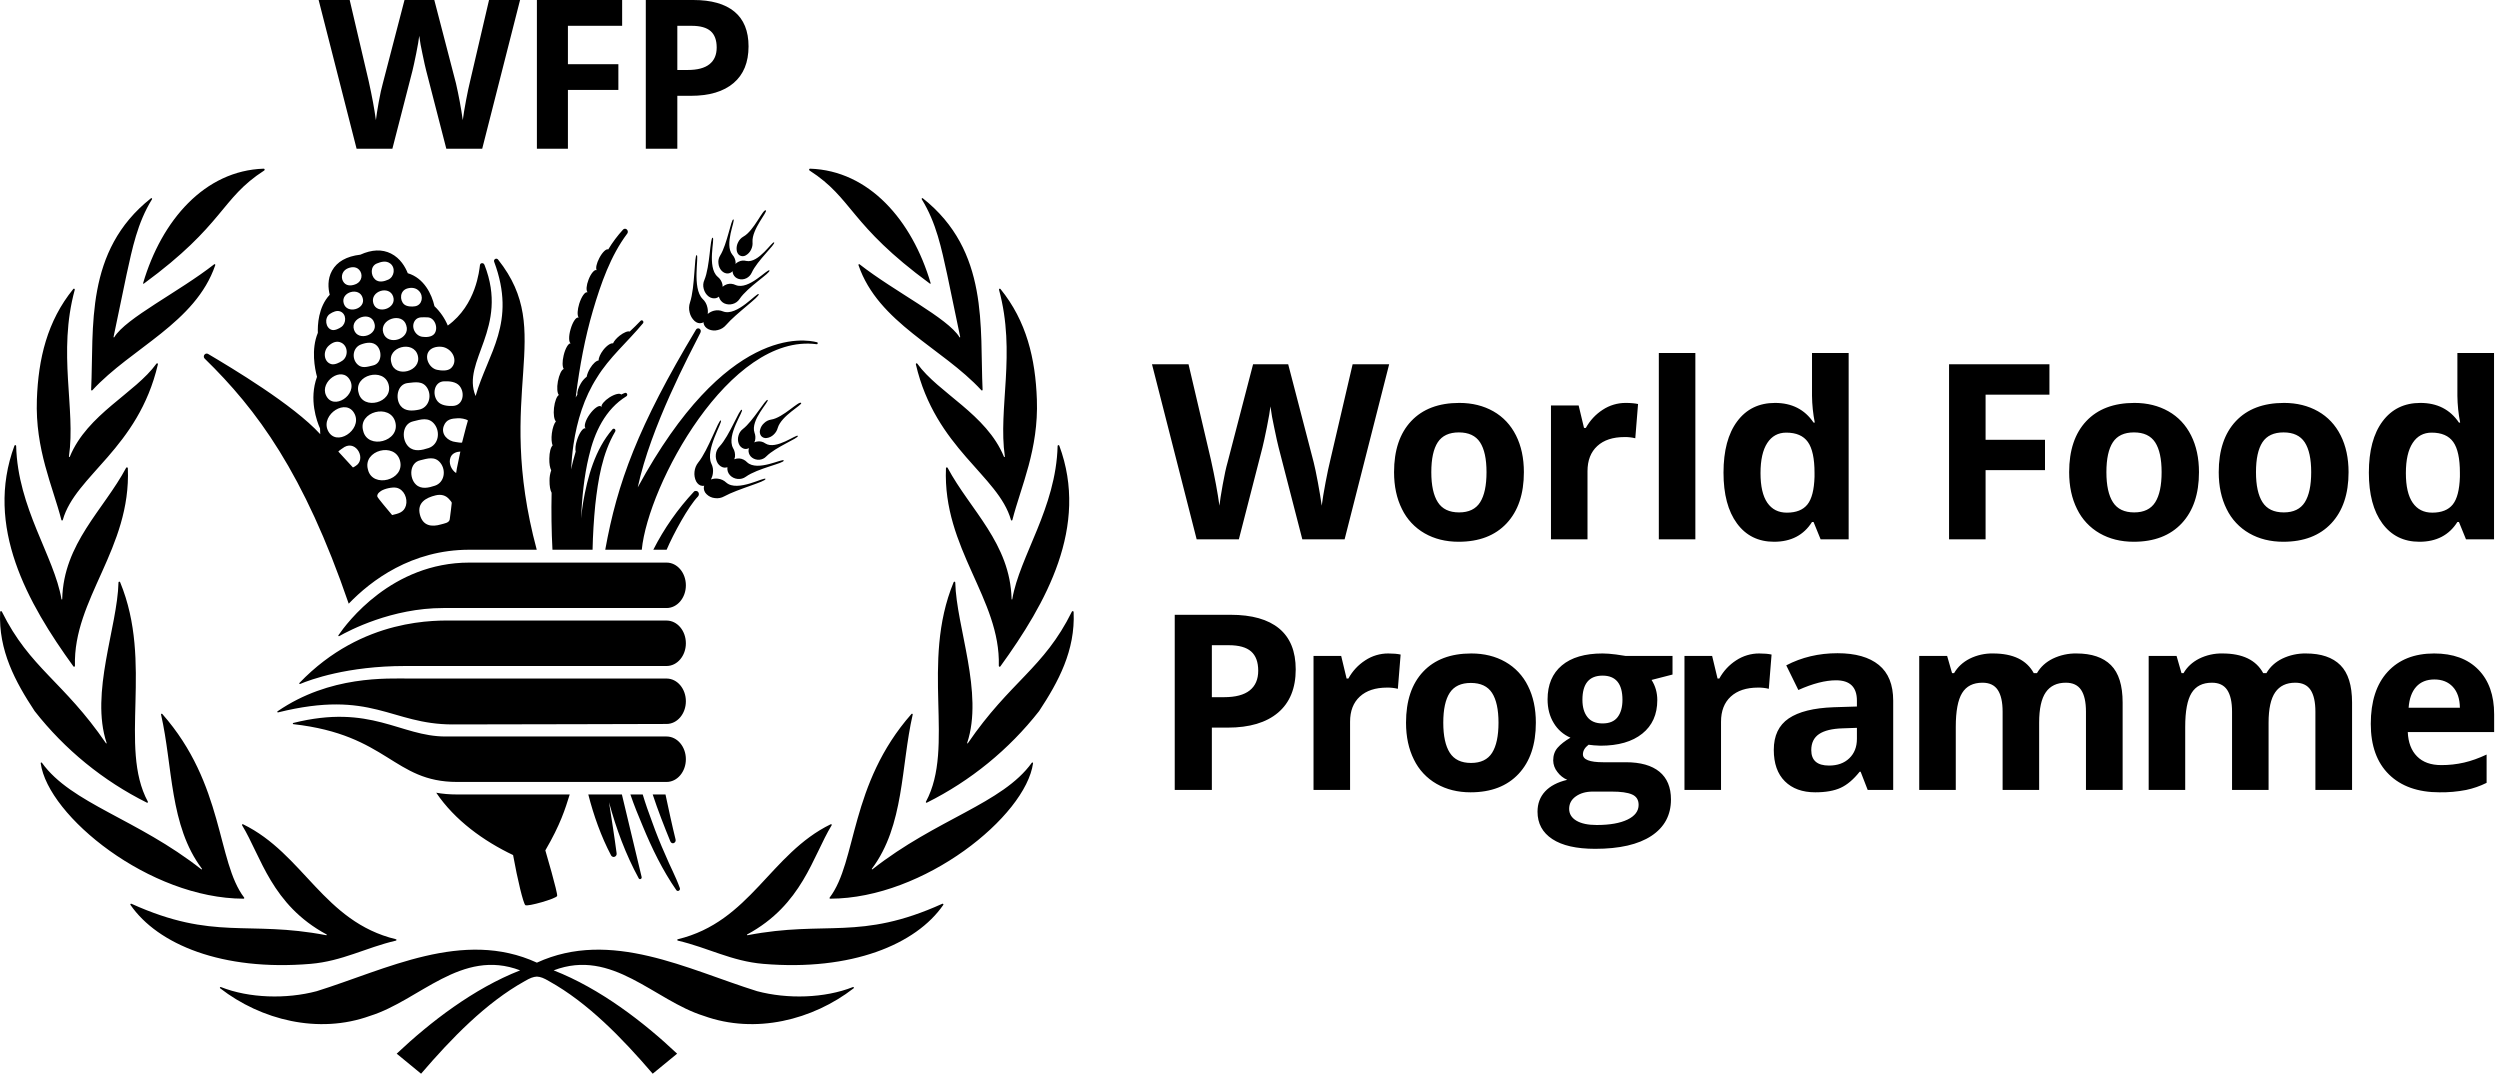 <svg width="132" height="57" viewBox="0 0 132 57" fill="none" xmlns="http://www.w3.org/2000/svg">
<path fill-rule="evenodd" clip-rule="evenodd" d="M35.763 3.695H36.311C36.822 3.695 37.206 3.594 37.46 3.391C37.714 3.189 37.841 2.894 37.841 2.508C37.841 2.118 37.734 1.83 37.522 1.643C37.308 1.457 36.975 1.363 36.52 1.363H35.763V3.695ZM39.523 2.449C39.523 3.294 39.258 3.94 38.73 4.387C38.202 4.836 37.451 5.059 36.477 5.059H35.763V7.852H34.098V0H36.606C37.558 0 38.282 0.204 38.778 0.615C39.274 1.025 39.523 1.636 39.523 2.449ZM29.986 7.852H28.348V0H32.849V1.363H29.986V3.389H32.65V4.748H29.986V7.852ZM25.461 7.852H23.565L22.502 3.727C22.462 3.58 22.395 3.277 22.3 2.817C22.231 2.511 22.176 2.201 22.136 1.89C22.115 2.084 22.061 2.395 21.976 2.822C21.889 3.25 21.823 3.556 21.777 3.738L20.718 7.852H18.828L16.824 0H18.463L19.467 4.285C19.643 5.077 19.769 5.763 19.848 6.343C19.87 6.139 19.919 5.823 19.996 5.395C20.073 4.966 20.146 4.634 20.214 4.399L21.358 0H22.931L24.075 4.399C24.222 5.042 24.343 5.69 24.435 6.343C24.471 6.063 24.528 5.715 24.607 5.298C24.686 4.881 24.757 4.544 24.822 4.285L25.821 0H27.459L25.461 7.852ZM21.388 35.165C18.337 35.165 16.379 35.889 15.844 36.114C15.813 36.128 15.787 36.083 15.812 36.058C19.164 32.573 23.089 32.765 24.034 32.765H35.195C35.758 32.765 36.214 33.302 36.214 33.966C36.214 34.628 35.758 35.165 35.195 35.165H21.388ZM23.903 38.25C20.615 38.25 19.657 36.382 14.681 37.615C14.647 37.624 14.624 37.577 14.653 37.557C17.427 35.654 20.444 35.827 21.664 35.827H35.195C35.758 35.827 36.214 36.364 36.214 37.026C36.214 37.688 35.758 38.225 35.195 38.225C35.195 38.225 26.506 38.25 23.903 38.25ZM24.136 41.287C20.762 41.287 20.492 38.797 15.49 38.236C15.455 38.232 15.451 38.18 15.485 38.172C19.594 37.144 21.123 38.887 23.522 38.887H35.195C35.758 38.887 36.214 39.424 36.214 40.087C36.214 40.75 35.758 41.287 35.195 41.287H24.136ZM23.404 32.104C20.688 32.104 18.436 33.289 17.909 33.588C17.879 33.604 17.85 33.569 17.869 33.542C18.31 32.893 20.689 29.705 24.779 29.705H35.195C35.758 29.705 36.214 30.242 36.214 30.905C36.214 31.567 35.758 32.104 35.195 32.104H23.404ZM38.345 25.479C38.224 25.363 38.067 25.291 37.901 25.274C37.778 25.258 37.654 25.273 37.539 25.317C37.586 25.218 37.626 25.112 37.641 24.987C37.667 24.812 37.638 24.633 37.558 24.475C37.222 23.739 38.182 22.266 38.061 22.2C37.946 22.136 37.4 23.76 36.87 24.416C36.757 24.556 36.688 24.726 36.67 24.905C36.649 25.081 36.679 25.259 36.757 25.418C36.831 25.55 36.943 25.644 37.075 25.652C37.111 25.657 37.147 25.654 37.182 25.646C37.173 25.665 37.167 25.685 37.164 25.705C37.155 25.776 37.163 25.849 37.188 25.916C37.213 25.984 37.253 26.044 37.306 26.093C37.424 26.211 37.58 26.285 37.747 26.3C37.917 26.325 38.09 26.292 38.24 26.207C38.959 25.814 40.45 25.426 40.418 25.288C40.389 25.15 38.935 26.003 38.345 25.479ZM39.444 24.405C39.338 24.291 39.193 24.22 39.038 24.206C38.946 24.201 38.855 24.216 38.77 24.249C38.783 24.203 38.801 24.164 38.807 24.118C38.825 23.957 38.789 23.794 38.704 23.656C38.339 22.979 39.292 21.7 39.169 21.637C39.046 21.573 38.523 23.005 37.993 23.571C37.88 23.685 37.81 23.836 37.796 23.996C37.779 24.158 37.814 24.321 37.896 24.461C37.98 24.584 38.095 24.671 38.234 24.69C38.294 24.693 38.355 24.686 38.413 24.669C38.41 24.676 38.402 24.687 38.405 24.695C38.399 24.767 38.408 24.84 38.432 24.909C38.456 24.977 38.494 25.04 38.544 25.093C38.644 25.2 38.788 25.274 38.948 25.288C39.102 25.304 39.256 25.263 39.381 25.171C40.001 24.724 41.418 24.459 41.381 24.315C41.347 24.177 39.99 24.926 39.444 24.405ZM40.408 23.412C40.296 23.33 40.157 23.292 40.019 23.308C39.95 23.312 39.884 23.33 39.822 23.359C39.833 23.329 39.851 23.305 39.862 23.276C39.899 23.134 39.891 22.983 39.838 22.846C39.607 22.181 40.63 21.198 40.531 21.118C40.431 21.044 39.767 22.235 39.221 22.654C39.106 22.743 39.025 22.867 38.99 23.008C38.948 23.149 38.955 23.3 39.011 23.436C39.034 23.495 39.069 23.549 39.115 23.593C39.161 23.637 39.216 23.67 39.276 23.691C39.368 23.72 39.46 23.701 39.547 23.664C39.526 23.718 39.518 23.776 39.523 23.834C39.536 23.97 39.602 24.084 39.71 24.164C39.822 24.247 39.96 24.286 40.099 24.274C40.237 24.262 40.367 24.199 40.462 24.097C40.953 23.6 42.176 23.135 42.127 23.016C42.074 22.896 40.975 23.781 40.408 23.412ZM42.302 21.278C42.2 21.127 41.344 22.065 40.712 22.155C40.577 22.176 40.451 22.238 40.353 22.333C40.243 22.427 40.165 22.553 40.132 22.694C40.116 22.749 40.113 22.806 40.122 22.862C40.132 22.918 40.154 22.972 40.187 23.018C40.223 23.06 40.27 23.093 40.322 23.112C40.374 23.131 40.431 23.136 40.486 23.127C40.624 23.108 40.752 23.044 40.851 22.946C40.955 22.851 41.03 22.727 41.066 22.59C41.258 21.947 42.378 21.376 42.302 21.278ZM24.608 22.548C24.583 22.641 24.398 23.364 24.398 23.364C24.346 23.393 24.126 23.345 24.068 23.34C23.646 23.3 23.268 22.933 23.43 22.495C23.563 22.137 23.834 22.099 24.178 22.083C24.321 22.077 24.578 22.111 24.707 22.2C24.707 22.2 24.656 22.365 24.608 22.548ZM24.123 24.73L24.084 24.977C23.821 24.812 23.667 24.435 23.793 24.137C23.89 23.911 24.13 23.852 24.307 23.842C24.243 24.137 24.181 24.433 24.123 24.73ZM23.745 27.426C23.712 27.611 23.462 27.636 23.291 27.687C22.795 27.836 22.325 27.772 22.173 27.179C22.008 26.545 22.488 26.278 23.003 26.154C23.283 26.088 23.543 26.143 23.735 26.38C23.783 26.439 23.84 26.492 23.853 26.548C23.853 26.548 23.776 27.252 23.745 27.426ZM22.184 24.304C22.567 24.212 22.963 24.068 23.257 24.445C23.567 24.841 23.464 25.476 22.966 25.644C22.638 25.755 22.241 25.851 21.961 25.583C21.593 25.232 21.62 24.435 22.184 24.304ZM21.809 22.248C22.212 22.15 22.63 22.001 22.94 22.397C23.262 22.811 23.155 23.481 22.632 23.656C22.286 23.77 21.869 23.871 21.575 23.589C21.189 23.223 21.218 22.386 21.809 22.248ZM21.433 26.693C21.328 27.063 21.023 27.118 20.704 27.195C20.494 26.938 19.93 26.286 19.92 26.209C19.917 26.178 19.921 26.148 19.932 26.119C19.958 26.042 20.047 25.968 20.113 25.925C20.305 25.8 20.714 25.708 20.935 25.753C21.331 25.838 21.538 26.321 21.433 26.693ZM19.428 24.794C19.139 23.77 20.856 23.324 21.121 24.328C21.394 25.36 19.662 25.798 19.428 24.794ZM19.176 22.75C18.882 21.733 20.607 21.286 20.872 22.285C21.145 23.318 19.41 23.757 19.176 22.75ZM18.935 20.741C18.654 19.793 20.273 19.373 20.52 20.308C20.774 21.27 19.155 21.685 18.935 20.741ZM18.769 24.608C18.69 24.655 18.66 24.68 18.633 24.68L17.863 23.842C17.872 23.818 18.11 23.646 18.19 23.6C18.83 23.244 19.357 24.262 18.769 24.608ZM17.308 22.721C16.927 21.881 18.313 20.97 18.733 21.876C19.118 22.71 17.732 23.637 17.308 22.721ZM18.473 20.061C18.911 20.84 17.591 21.709 17.213 20.871C16.877 20.149 18.05 19.306 18.473 20.061ZM17.365 18.246C17.56 18.074 17.785 17.981 18.016 18.092C18.386 18.27 18.397 18.825 18.074 19.046C17.927 19.147 17.678 19.272 17.497 19.227C17.1 19.126 17.024 18.547 17.365 18.246ZM17.415 16.577C17.575 16.469 17.788 16.372 17.972 16.447C18.306 16.584 18.294 17.069 18.024 17.263C17.9 17.351 17.678 17.46 17.528 17.42C17.19 17.335 17.107 16.786 17.415 16.577ZM18.302 14.199C18.501 14.092 18.788 14.047 18.966 14.247C19.015 14.3 19.05 14.364 19.07 14.434C19.09 14.503 19.094 14.576 19.081 14.647C19.068 14.718 19.039 14.786 18.996 14.843C18.952 14.901 18.896 14.948 18.832 14.981C18.62 15.087 18.334 15.127 18.166 14.93C18.12 14.876 18.087 14.812 18.068 14.743C18.05 14.674 18.047 14.602 18.06 14.532C18.073 14.462 18.102 14.396 18.143 14.338C18.185 14.281 18.239 14.233 18.302 14.199ZM18.145 16.006C17.984 15.411 18.987 15.13 19.15 15.735C19.331 16.322 18.305 16.615 18.145 16.006ZM19.761 17.045C19.995 17.688 18.906 18.052 18.693 17.417C18.476 16.774 19.57 16.407 19.761 17.045ZM19.898 13.912C20.106 13.829 20.372 13.739 20.604 13.912C20.893 14.128 20.83 14.614 20.499 14.765C20.281 14.864 20.003 14.93 19.809 14.757C19.562 14.537 19.548 14.052 19.898 13.912ZM19.706 19.293C19.412 19.362 19.105 19.479 18.861 19.227C18.549 18.905 18.638 18.342 19.061 18.188C19.334 18.084 19.68 18.026 19.903 18.254C20.189 18.547 20.158 19.184 19.706 19.293ZM19.711 16.009C19.523 15.371 20.562 15.044 20.761 15.663C20.966 16.298 19.89 16.636 19.711 16.009ZM21.451 17.178C21.695 17.906 20.465 18.294 20.239 17.577C20.011 16.843 21.25 16.455 21.451 17.178ZM21.517 15.228C21.734 15.17 21.963 15.191 22.128 15.368C22.38 15.639 22.294 16.102 21.921 16.171C21.746 16.203 21.475 16.19 21.338 16.07C21.092 15.852 21.104 15.339 21.517 15.228ZM22.567 16.756C22.963 16.756 23.163 17.338 22.932 17.627C22.793 17.802 22.493 17.813 22.289 17.781C21.911 17.723 21.669 17.236 21.924 16.907C22.079 16.708 22.344 16.756 22.567 16.756ZM20.664 19.152C20.42 18.315 21.842 17.941 22.06 18.772C22.281 19.617 20.851 19.989 20.664 19.152ZM21.536 20.223C21.924 20.183 22.328 20.093 22.567 20.5C22.816 20.93 22.63 21.528 22.126 21.629C21.795 21.698 21.394 21.73 21.158 21.437C20.848 21.05 20.971 20.276 21.536 20.223ZM23.51 18.359C23.99 18.557 24.152 19.123 23.814 19.439C23.632 19.604 23.302 19.572 23.079 19.527C22.632 19.439 22.341 18.769 22.732 18.451C22.933 18.288 23.292 18.268 23.51 18.359ZM24.265 20.377C24.566 20.747 24.454 21.4 23.926 21.432C23.651 21.448 23.291 21.416 23.105 21.19C22.806 20.829 22.919 20.151 23.446 20.133C23.722 20.122 24.079 20.151 24.265 20.377ZM26.304 13.713C26.29 13.691 26.269 13.675 26.245 13.666C26.221 13.657 26.195 13.656 26.17 13.663C26.107 13.684 26.065 13.753 26.089 13.814C27.294 17.051 25.755 18.645 25.112 20.911C24.341 19.07 26.897 17.338 25.58 13.982C25.561 13.939 25.527 13.904 25.48 13.897C25.414 13.888 25.351 13.915 25.341 14.003C25.307 14.239 25.152 16.099 23.643 17.189C23.482 16.804 23.242 16.456 22.94 16.168C22.8 15.541 22.391 14.68 21.53 14.426C21.401 14.101 21.142 13.636 20.643 13.386C20.173 13.152 19.63 13.173 19.026 13.447C18.297 13.532 17.795 13.817 17.531 14.292C17.281 14.741 17.326 15.23 17.41 15.563C16.796 16.219 16.767 17.191 16.783 17.572C16.418 18.448 16.623 19.471 16.738 19.896C16.302 21.087 16.728 22.242 16.898 22.625C16.898 22.729 16.903 22.827 16.909 22.925C15.481 21.363 12.232 19.428 10.991 18.69C10.963 18.673 10.929 18.666 10.897 18.669C10.864 18.673 10.833 18.688 10.81 18.711C10.795 18.725 10.783 18.741 10.774 18.76C10.766 18.778 10.761 18.798 10.761 18.818C10.76 18.839 10.763 18.859 10.77 18.878C10.777 18.897 10.788 18.914 10.802 18.929C13.57 21.629 16.04 24.961 18.412 31.875C19.596 30.644 21.735 29.026 24.779 29.026H28.34C26.078 20.598 29.372 17.582 26.304 13.713ZM43.14 18.071C42.489 17.901 38.332 17.165 33.673 25.734C34.353 22.543 36.419 18.682 36.985 17.561V17.553C37.001 17.521 37.006 17.485 36.999 17.449C36.991 17.414 36.971 17.383 36.943 17.361C36.913 17.341 36.877 17.333 36.841 17.339C36.806 17.346 36.774 17.366 36.754 17.396C33.676 22.529 32.595 25.487 31.957 29.026H33.886C34.214 25.614 38.523 17.577 43.116 18.174H43.121C43.148 18.18 43.171 18.158 43.174 18.135C43.184 18.105 43.166 18.076 43.14 18.071ZM33.878 46.303L32.836 41.948H31.062C31.343 43.053 31.744 44.177 32.264 45.163C32.279 45.191 32.302 45.214 32.331 45.229C32.359 45.244 32.392 45.25 32.424 45.246C32.467 45.238 32.505 45.214 32.53 45.179C32.555 45.143 32.565 45.099 32.558 45.056C32.437 44.134 32.293 43.245 32.156 42.357C32.532 43.752 33.038 45.115 33.721 46.37C33.739 46.409 33.778 46.427 33.815 46.415C33.865 46.404 33.891 46.351 33.878 46.303ZM35.671 44.326C35.489 43.598 35.3 42.705 35.138 41.948H34.463C34.726 42.756 35.08 43.657 35.395 44.427C35.426 44.502 35.497 44.539 35.565 44.52C35.604 44.508 35.637 44.48 35.657 44.444C35.676 44.408 35.681 44.366 35.671 44.326ZM35.896 46.887L35.891 46.877C35.673 46.268 35.371 45.723 35.132 45.139C34.873 44.562 34.637 43.976 34.426 43.38C34.256 42.931 34.075 42.416 33.936 41.948H33.285C33.469 42.493 33.708 43.08 33.931 43.606C34.421 44.794 34.988 45.958 35.71 46.999C35.723 47.018 35.743 47.032 35.765 47.038C35.788 47.044 35.811 47.043 35.833 47.034C35.891 47.012 35.917 46.946 35.896 46.887ZM36.87 25.987C36.82 25.912 36.699 25.896 36.642 25.957C35.785 26.874 35.062 27.907 34.495 29.026H35.198C35.55 28.2 36.342 26.741 36.852 26.215L36.857 26.21C36.883 26.18 36.899 26.141 36.901 26.101C36.904 26.06 36.892 26.02 36.87 25.987ZM31.516 19.942C32.167 18.873 33.133 18.055 33.952 17.067C33.966 17.048 33.973 17.025 33.971 17.001C33.97 16.978 33.96 16.956 33.943 16.939C33.935 16.931 33.927 16.924 33.917 16.919C33.907 16.915 33.896 16.912 33.885 16.912C33.874 16.912 33.863 16.914 33.853 16.918C33.843 16.922 33.834 16.928 33.826 16.936C33.639 17.135 33.445 17.322 33.246 17.507C33.159 17.465 32.939 17.55 32.715 17.725C32.54 17.864 32.414 18.018 32.369 18.129C32.256 18.103 32.044 18.235 31.852 18.48C31.694 18.685 31.603 18.9 31.605 19.033C31.484 19.043 31.309 19.197 31.159 19.442C31.062 19.604 30.999 19.761 30.978 19.891C30.853 19.988 30.748 20.108 30.669 20.244C30.535 20.468 30.466 20.693 30.487 20.823C30.456 20.88 30.424 20.933 30.398 20.988L30.414 20.856C30.606 19.343 30.883 17.845 31.306 16.4C31.731 14.959 32.24 13.506 33.114 12.339L33.12 12.334C33.141 12.302 33.152 12.264 33.149 12.226C33.146 12.188 33.13 12.152 33.104 12.124C33.091 12.11 33.075 12.098 33.058 12.09C33.04 12.082 33.021 12.077 33.002 12.077C32.983 12.077 32.963 12.08 32.946 12.088C32.928 12.096 32.912 12.107 32.899 12.121C32.603 12.444 32.34 12.796 32.114 13.171C32.015 13.118 31.805 13.315 31.645 13.623C31.498 13.901 31.445 14.159 31.501 14.258C31.501 14.258 31.498 14.266 31.492 14.263C31.387 14.218 31.193 14.452 31.075 14.765C30.96 15.06 30.939 15.331 31.018 15.422C31.012 15.427 31.012 15.43 31.009 15.435C30.892 15.392 30.7 15.661 30.582 16.041C30.484 16.362 30.474 16.641 30.545 16.753C30.55 16.758 30.545 16.772 30.54 16.769C30.419 16.726 30.235 17.003 30.128 17.38C30.02 17.744 30.028 18.066 30.13 18.129C30.012 18.116 29.847 18.392 29.76 18.767C29.682 19.091 29.69 19.37 29.766 19.482C29.65 19.516 29.522 19.787 29.456 20.138C29.393 20.481 29.424 20.765 29.508 20.856C29.401 20.911 29.291 21.19 29.251 21.536C29.212 21.879 29.262 22.16 29.351 22.251C29.262 22.351 29.175 22.59 29.138 22.878C29.102 23.151 29.125 23.388 29.178 23.521C29.081 23.603 29.007 23.88 29.004 24.212C28.997 24.477 29.036 24.703 29.104 24.833C29.042 25.007 29.012 25.191 29.015 25.375C29.01 25.654 29.054 25.893 29.125 26.018C29.104 26.999 29.117 28.043 29.17 29.026H31.288C31.303 28.261 31.354 27.426 31.429 26.669C31.579 25.319 31.802 23.948 32.477 22.795L32.482 22.787C32.492 22.767 32.497 22.744 32.495 22.721C32.492 22.699 32.483 22.677 32.469 22.66C32.429 22.625 32.374 22.625 32.337 22.668C31.421 23.731 31.02 25.174 30.784 26.558C30.742 26.829 30.708 27.102 30.676 27.374C30.734 26.263 30.836 25.157 31.091 24.105C31.382 22.824 31.965 21.605 33.075 20.922C33.093 20.91 33.106 20.893 33.113 20.873C33.12 20.852 33.121 20.83 33.114 20.81C33.108 20.787 33.093 20.767 33.072 20.754C33.052 20.742 33.027 20.738 33.004 20.744C32.933 20.765 32.868 20.802 32.799 20.832C32.726 20.741 32.456 20.808 32.177 20.985C31.912 21.158 31.736 21.371 31.755 21.488C31.755 21.493 31.742 21.501 31.742 21.49C31.74 21.478 31.736 21.466 31.729 21.456C31.629 21.374 31.361 21.56 31.135 21.876C30.907 22.192 30.818 22.522 30.915 22.607C30.92 22.609 30.918 22.617 30.913 22.617C30.794 22.569 30.598 22.838 30.474 23.213C30.385 23.475 30.364 23.717 30.396 23.856C30.396 23.86 30.39 23.866 30.39 23.866C30.298 24.169 30.222 24.475 30.151 24.785C30.178 24.347 30.217 23.906 30.28 23.47C30.466 22.216 30.844 20.988 31.516 19.942ZM38.179 16.444C38.026 16.378 37.855 16.365 37.694 16.407C37.574 16.438 37.462 16.496 37.368 16.577C37.383 16.462 37.377 16.345 37.35 16.232C37.315 16.06 37.227 15.902 37.098 15.783C36.526 15.212 36.919 13.492 36.786 13.471C36.655 13.453 36.702 15.167 36.432 15.969C36.374 16.14 36.367 16.324 36.413 16.498C36.453 16.671 36.543 16.828 36.673 16.949C36.786 17.048 36.922 17.093 37.051 17.053C37.086 17.047 37.12 17.032 37.148 17.01C37.148 17.032 37.148 17.053 37.15 17.074C37.18 17.215 37.279 17.324 37.416 17.388C37.569 17.457 37.742 17.47 37.904 17.425C38.071 17.387 38.221 17.296 38.332 17.165C38.87 16.54 40.135 15.65 40.059 15.531C39.982 15.414 38.914 16.726 38.179 16.444ZM40.626 14.279C40.544 14.162 39.531 15.344 38.841 15.049C38.7 14.98 38.539 14.965 38.389 15.007C38.302 15.035 38.222 15.081 38.153 15.14C38.15 15.092 38.153 15.049 38.143 15.007C38.106 14.849 38.016 14.709 37.888 14.609C37.311 14.104 37.765 12.568 37.628 12.552C37.489 12.536 37.492 14.064 37.192 14.781C37.125 14.928 37.112 15.094 37.156 15.249C37.198 15.419 37.293 15.56 37.411 15.65C37.466 15.693 37.529 15.724 37.597 15.74C37.665 15.756 37.735 15.757 37.804 15.743C37.862 15.726 37.916 15.698 37.964 15.661C37.964 15.669 37.961 15.679 37.964 15.687C37.984 15.757 38.018 15.822 38.065 15.879C38.111 15.935 38.169 15.981 38.234 16.014C38.373 16.08 38.532 16.093 38.681 16.051C38.83 16.012 38.96 15.92 39.046 15.791C39.473 15.151 40.707 14.401 40.626 14.279ZM40.875 12.799C40.785 12.706 40.059 13.923 39.4 13.777C39.267 13.74 39.124 13.754 39.001 13.817C38.938 13.844 38.88 13.884 38.833 13.934C38.833 13.904 38.841 13.875 38.841 13.843C38.828 13.697 38.768 13.559 38.67 13.45C38.227 12.908 38.843 11.625 38.725 11.585C38.605 11.55 38.395 12.9 38.027 13.487C37.949 13.61 37.916 13.755 37.933 13.899C37.943 14.056 38.009 14.197 38.101 14.295C38.195 14.393 38.311 14.447 38.437 14.439C38.53 14.431 38.617 14.388 38.681 14.319C38.681 14.372 38.691 14.43 38.717 14.486C38.744 14.545 38.784 14.597 38.833 14.639C38.882 14.68 38.94 14.711 39.003 14.728C39.127 14.768 39.274 14.757 39.405 14.693C39.531 14.632 39.631 14.529 39.689 14.401C39.977 13.761 40.961 12.892 40.875 12.799ZM40.439 11.109C40.29 11.003 39.815 12.185 39.25 12.493C39.13 12.561 39.035 12.664 38.975 12.788C38.907 12.915 38.88 13.06 38.896 13.203C38.909 13.328 38.967 13.434 39.059 13.487C39.107 13.514 39.161 13.528 39.217 13.528C39.272 13.527 39.326 13.513 39.374 13.485C39.496 13.417 39.594 13.313 39.654 13.187C39.719 13.06 39.747 12.917 39.733 12.775C39.691 12.106 40.544 11.175 40.439 11.109ZM30.081 41.948H24.136C23.732 41.948 23.367 41.916 23.031 41.855C23.034 41.855 23.034 41.857 23.034 41.857C24.01 43.308 25.54 44.409 27.091 45.147C27.33 46.47 27.629 47.695 27.737 47.791C27.847 47.886 29.369 47.448 29.417 47.307C29.461 47.167 28.794 44.9 28.794 44.9C29.595 43.526 29.842 42.715 30.081 41.948ZM45.034 52.117C43.533 52.71 41.575 52.759 39.977 52.335C36.316 51.195 32.251 49.035 28.348 50.828C24.446 49.035 20.381 51.195 16.72 52.335C15.122 52.759 13.164 52.71 11.663 52.117C11.654 52.113 11.644 52.113 11.635 52.116C11.626 52.119 11.619 52.125 11.614 52.133C11.61 52.141 11.608 52.151 11.61 52.16C11.613 52.169 11.618 52.178 11.626 52.183C13.786 53.854 16.812 54.623 19.536 53.639C22.152 52.824 24.365 50.052 27.464 51.235C25.01 52.194 22.716 53.964 20.945 55.634L22.233 56.692C23.842 54.819 25.653 52.946 27.703 51.806C27.983 51.641 28.151 51.575 28.348 51.564C28.546 51.575 28.713 51.641 28.991 51.806C31.044 52.946 32.855 54.819 34.463 56.692L35.752 55.634C33.981 53.964 31.687 52.194 29.233 51.235C32.332 50.052 34.545 52.824 37.161 53.639C39.885 54.623 42.911 53.854 45.071 52.183C45.105 52.154 45.076 52.101 45.034 52.117ZM20.905 49.592C17.079 48.665 16.032 45.078 12.833 43.521C12.799 43.503 12.762 43.543 12.783 43.574C13.791 45.232 14.337 47.772 17.242 49.338C17.266 49.35 17.253 49.388 17.226 49.38C13.059 48.578 11.308 49.693 6.941 47.719C6.904 47.703 6.865 47.743 6.889 47.778C8.324 49.861 11.73 51.285 16.397 50.892C18.077 50.749 19.294 50.042 20.905 49.665C20.945 49.654 20.945 49.6 20.905 49.592ZM12.891 47.392C11.437 45.487 11.851 41.42 8.568 37.697C8.542 37.668 8.495 37.691 8.503 37.728C9.13 40.47 8.943 43.585 10.66 45.867C10.676 45.891 10.652 45.915 10.628 45.899C7.243 43.234 3.763 42.431 2.214 40.274C2.191 40.245 2.144 40.26 2.149 40.298C2.532 43.09 7.896 47.443 12.862 47.451C12.891 47.451 12.909 47.417 12.891 47.392ZM7.807 42.328C6.248 39.437 8.111 35.026 6.343 30.74C6.324 30.695 6.256 30.706 6.256 30.754C6.204 33.094 4.75 36.589 5.629 39.227C5.639 39.251 5.608 39.264 5.595 39.243C3.356 35.972 1.58 35.289 0.099 32.295C0.078 32.25 0.01 32.262 0.007 32.31C-0.087 34.345 0.813 36.004 1.829 37.545C3.421 39.577 5.446 41.229 7.757 42.381C7.792 42.397 7.823 42.362 7.807 42.328ZM6.75 24.722C6.747 24.674 6.684 24.658 6.66 24.7C5.471 26.924 3.354 28.694 3.285 31.631C3.283 31.66 3.251 31.662 3.246 31.635C2.86 29.369 0.937 26.829 0.853 23.547C0.853 23.497 0.782 23.484 0.763 23.531C-0.819 27.799 1.456 31.845 3.878 35.188C3.905 35.222 3.957 35.202 3.957 35.156C3.858 31.614 6.928 28.97 6.75 24.722ZM8.261 19.2C7.138 20.76 4.611 21.863 3.687 24.113C3.674 24.145 3.634 24.137 3.64 24.1C4.007 21.578 3.033 18.65 3.947 15.3C3.96 15.252 3.9 15.22 3.871 15.257C2.49 16.955 2.023 18.945 1.947 21.095C1.853 23.736 2.781 25.662 3.241 27.453C3.251 27.496 3.306 27.493 3.317 27.45C3.978 25.102 7.298 23.688 8.337 19.237C8.351 19.19 8.29 19.16 8.261 19.2ZM11.308 13.955C9.461 15.403 6.639 16.798 6.033 17.805C6.023 17.826 5.991 17.81 5.996 17.789L6.681 14.502C6.988 13.107 7.253 11.771 8.025 10.522C8.049 10.485 8.004 10.442 7.97 10.469C4.453 13.254 4.967 17.281 4.812 20.579C4.81 20.614 4.852 20.63 4.876 20.606C6.946 18.36 10.321 17.053 11.366 14C11.379 13.963 11.339 13.931 11.308 13.955ZM13.925 8.906C10.817 9.005 8.534 11.622 7.555 14.954C7.55 14.973 7.576 14.989 7.592 14.978C11.873 11.84 11.633 10.495 13.951 9.002C13.993 8.975 13.975 8.906 13.925 8.906ZM49.753 47.719C45.389 49.693 43.636 48.578 39.468 49.38C39.442 49.388 39.429 49.35 39.452 49.338C42.357 47.772 42.903 45.232 43.911 43.574C43.932 43.543 43.896 43.503 43.861 43.521C40.665 45.078 39.618 48.665 35.789 49.592C35.749 49.6 35.749 49.654 35.789 49.665C37.4 50.042 38.618 50.749 40.297 50.892C44.963 51.285 48.373 49.861 49.806 47.778C49.829 47.743 49.79 47.703 49.753 47.719ZM54.479 40.274C52.931 42.431 49.451 43.234 46.066 45.899C46.045 45.915 46.019 45.891 46.037 45.867C47.751 43.585 47.564 40.47 48.191 37.728C48.199 37.691 48.152 37.668 48.126 37.697C44.845 41.42 45.257 45.487 43.806 47.392C43.788 47.417 43.803 47.451 43.835 47.451C48.8 47.443 54.162 43.09 54.545 40.298C54.55 40.26 54.503 40.245 54.479 40.274ZM56.687 32.31C56.684 32.262 56.616 32.25 56.595 32.295C55.115 35.289 53.338 35.972 51.102 39.243C51.086 39.264 51.057 39.251 51.066 39.227C51.944 36.589 50.493 33.094 50.438 30.754C50.438 30.706 50.37 30.695 50.352 30.74C48.583 35.026 50.446 39.437 48.89 42.328C48.871 42.362 48.903 42.397 48.937 42.381C51.247 41.229 53.272 39.577 54.865 37.545C55.881 36.004 56.781 34.345 56.687 32.31ZM55.931 23.531C55.913 23.484 55.842 23.497 55.842 23.547C55.758 26.829 53.834 29.369 53.448 31.635C53.443 31.662 53.412 31.66 53.412 31.631C53.343 28.694 51.223 26.924 50.034 24.7C50.01 24.658 49.947 24.674 49.947 24.722C49.769 28.97 52.837 31.614 52.737 35.156C52.737 35.202 52.792 35.222 52.818 35.188C55.238 31.845 57.513 27.799 55.931 23.531ZM54.747 21.095C54.671 18.945 54.204 16.955 52.824 15.257C52.795 15.22 52.737 15.252 52.748 15.3C53.661 18.65 52.687 21.578 53.057 24.1C53.062 24.137 53.021 24.145 53.007 24.113C52.084 21.863 49.556 20.76 48.433 19.2C48.407 19.16 48.346 19.19 48.357 19.237C49.396 23.688 52.716 25.102 53.378 27.45C53.388 27.493 53.443 27.496 53.454 27.453C53.913 25.662 54.842 23.736 54.747 21.095ZM48.724 10.469C48.69 10.442 48.646 10.485 48.669 10.522C49.441 11.771 49.706 13.107 50.013 14.502L50.698 17.789C50.703 17.81 50.671 17.826 50.661 17.805C50.055 16.798 47.236 15.403 45.386 13.955C45.357 13.931 45.315 13.963 45.328 14C46.373 17.053 49.748 18.36 51.818 20.606C51.842 20.63 51.884 20.614 51.881 20.579C51.727 17.281 52.241 13.254 48.724 10.469ZM42.77 8.906C42.72 8.906 42.704 8.975 42.743 9.002C45.061 10.495 44.822 11.84 49.102 14.978C49.121 14.989 49.144 14.973 49.139 14.954C48.16 11.622 45.877 9.005 42.77 8.906ZM70.995 28.478H68.763L67.51 23.621C67.464 23.448 67.385 23.091 67.273 22.549C67.192 22.188 67.128 21.824 67.08 21.458C67.055 21.685 66.992 22.051 66.891 22.555C66.789 23.059 66.711 23.419 66.656 23.634L65.411 28.478H63.184L60.825 19.232H62.754L63.937 24.279C64.144 25.211 64.293 26.018 64.386 26.701C64.411 26.461 64.469 26.089 64.56 25.585C64.65 25.081 64.736 24.69 64.816 24.412L66.163 19.232H68.016L69.363 24.412C69.422 24.643 69.496 24.998 69.585 25.474C69.673 25.951 69.741 26.359 69.787 26.701C69.829 26.372 69.896 25.963 69.99 25.47C70.082 24.98 70.167 24.583 70.243 24.279L71.419 19.232H73.348L70.995 28.478ZM75.573 24.93C75.573 25.631 75.687 26.159 75.918 26.517C76.147 26.876 76.521 27.055 77.04 27.055C77.554 27.055 77.924 26.877 78.15 26.521C78.376 26.165 78.488 25.634 78.488 24.93C78.488 24.23 78.375 23.706 78.147 23.355C77.919 23.006 77.546 22.831 77.027 22.831C76.513 22.831 76.142 23.005 75.914 23.352C75.687 23.7 75.573 24.226 75.573 24.93ZM80.461 24.93C80.461 26.081 80.158 26.981 79.551 27.631C78.944 28.28 78.098 28.605 77.015 28.605C76.336 28.605 75.737 28.456 75.219 28.159C74.7 27.862 74.284 27.416 74.024 26.878C73.745 26.322 73.606 25.672 73.606 24.93C73.606 23.775 73.907 22.877 74.51 22.236C75.113 21.595 75.961 21.274 77.053 21.274C77.731 21.274 78.33 21.423 78.849 21.717C79.368 22.012 79.766 22.436 80.044 22.989C80.322 23.541 80.461 24.188 80.461 24.93ZM85.837 21.274C86.099 21.274 86.316 21.294 86.489 21.332L86.343 23.14C86.157 23.094 85.965 23.073 85.774 23.077C85.159 23.077 84.679 23.235 84.336 23.551C83.992 23.868 83.82 24.31 83.82 24.88V28.478H81.891V21.407H83.352L83.636 22.596H83.731C83.951 22.2 84.247 21.881 84.62 21.638C84.981 21.399 85.404 21.273 85.837 21.274ZM87.586 28.478H89.515V18.637H87.586V28.478ZM94.346 27.068C94.839 27.068 95.201 26.924 95.431 26.637C95.661 26.351 95.786 25.864 95.807 25.176V24.968C95.807 24.209 95.69 23.665 95.456 23.337C95.222 23.007 94.841 22.843 94.314 22.843C93.884 22.843 93.55 23.025 93.312 23.39C93.074 23.755 92.955 24.285 92.955 24.981C92.955 25.676 93.075 26.198 93.315 26.546C93.556 26.894 93.899 27.068 94.346 27.068ZM93.669 28.605C92.838 28.605 92.186 28.282 91.712 27.637C91.237 26.992 91.001 26.098 91.001 24.956C91.001 23.796 91.242 22.892 91.725 22.246C92.207 21.598 92.873 21.274 93.72 21.274C94.609 21.274 95.289 21.62 95.756 22.312H95.82C95.729 21.847 95.68 21.375 95.674 20.901V18.637H97.609V28.478H96.129L95.756 27.561H95.674C95.236 28.256 94.567 28.605 93.669 28.605ZM104.839 28.478H102.91V19.232H108.21V20.839H104.839V23.222H107.976V24.823H104.839V28.478ZM111.218 24.93C111.218 25.631 111.333 26.159 111.563 26.517C111.792 26.876 112.167 27.055 112.685 27.055C113.199 27.055 113.569 26.877 113.795 26.521C114.021 26.165 114.133 25.634 114.133 24.93C114.133 24.23 114.02 23.706 113.792 23.355C113.564 23.006 113.191 22.831 112.672 22.831C112.158 22.831 111.787 23.005 111.559 23.352C111.332 23.7 111.218 24.226 111.218 24.93ZM116.106 24.93C116.106 26.081 115.803 26.981 115.196 27.631C114.589 28.28 113.743 28.605 112.66 28.605C111.981 28.605 111.382 28.456 110.864 28.159C110.345 27.862 109.929 27.416 109.669 26.878C109.39 26.322 109.251 25.672 109.251 24.93C109.251 23.775 109.552 22.877 110.155 22.236C110.758 21.595 111.606 21.274 112.698 21.274C113.377 21.274 113.975 21.423 114.494 21.717C115.013 22.012 115.411 22.436 115.689 22.989C115.967 23.541 116.106 24.188 116.106 24.93ZM119.116 24.93C119.116 25.631 119.231 26.159 119.46 26.517C119.69 26.876 120.064 27.055 120.583 27.055C121.097 27.055 121.467 26.877 121.693 26.521C121.918 26.165 122.031 25.634 122.031 24.93C122.031 24.23 121.918 23.706 121.69 23.355C121.462 23.006 121.089 22.831 120.57 22.831C120.056 22.831 119.685 23.005 119.457 23.352C119.23 23.7 119.116 24.226 119.116 24.93ZM124.004 24.93C124.004 26.081 123.701 26.981 123.094 27.631C122.487 28.28 121.641 28.605 120.558 28.605C119.879 28.605 119.28 28.456 118.762 28.159C118.243 27.862 117.826 27.416 117.566 26.878C117.288 26.322 117.149 25.672 117.149 24.93C117.149 23.775 117.45 22.877 118.053 22.236C118.656 21.595 119.503 21.274 120.596 21.274C121.274 21.274 121.873 21.423 122.392 21.717C122.911 22.012 123.309 22.436 123.587 22.989C123.865 23.541 124.004 24.188 124.004 24.93ZM128.422 27.068C128.915 27.068 129.276 26.924 129.506 26.637C129.736 26.351 129.861 25.864 129.883 25.176V24.968C129.883 24.209 129.766 23.665 129.532 23.337C129.298 23.007 128.917 22.843 128.39 22.843C127.96 22.843 127.626 23.025 127.388 23.39C127.149 23.755 127.03 24.285 127.03 24.981C127.03 25.676 127.15 26.198 127.391 26.546C127.631 26.894 127.975 27.068 128.422 27.068ZM127.745 28.605C126.914 28.605 126.262 28.282 125.788 27.637C125.313 26.992 125.076 26.098 125.076 24.956C125.076 23.796 125.317 22.892 125.8 22.246C126.283 21.598 126.948 21.274 127.795 21.274C128.685 21.274 129.364 21.62 129.832 22.312H129.896C129.804 21.847 129.756 21.375 129.75 20.901V18.637H131.685V28.478H130.205L129.832 27.561H129.75C129.312 28.256 128.643 28.605 127.745 28.605ZM63.986 36.811H64.631C65.234 36.811 65.685 36.692 65.985 36.454C66.284 36.216 66.434 35.869 66.434 35.414C66.434 34.954 66.308 34.615 66.057 34.395C65.806 34.176 65.414 34.067 64.878 34.067H63.986V36.811ZM68.414 35.344C68.414 36.339 68.102 37.1 67.481 37.628C66.859 38.155 65.974 38.418 64.828 38.418H63.986V41.707H62.026V32.461H64.979C66.101 32.461 66.954 32.702 67.538 33.184C68.122 33.668 68.414 34.387 68.414 35.344ZM73.3 34.503C73.562 34.503 73.779 34.522 73.953 34.56L73.807 36.369C73.621 36.323 73.429 36.302 73.238 36.305C72.622 36.305 72.142 36.464 71.798 36.78C71.455 37.096 71.284 37.539 71.284 38.108V41.707H69.354V34.635H70.815L71.1 35.825H71.195C71.414 35.428 71.711 35.109 72.084 34.867C72.444 34.628 72.867 34.502 73.3 34.503ZM76.205 38.159C76.205 38.859 76.32 39.387 76.549 39.746C76.779 40.104 77.153 40.284 77.671 40.284C78.186 40.284 78.556 40.105 78.782 39.75C79.007 39.393 79.121 38.863 79.121 38.159C79.121 37.459 79.006 36.934 78.779 36.584C78.551 36.234 78.178 36.059 77.66 36.059C77.145 36.059 76.774 36.233 76.546 36.581C76.319 36.928 76.205 37.455 76.205 38.159ZM81.093 38.159C81.093 39.309 80.79 40.21 80.183 40.859C79.576 41.508 78.73 41.834 77.647 41.834C76.967 41.834 76.369 41.684 75.85 41.387C75.332 41.09 74.915 40.644 74.655 40.106C74.377 39.551 74.238 38.901 74.238 38.159C74.238 37.004 74.539 36.105 75.142 35.465C75.745 34.824 76.592 34.503 77.684 34.503C78.364 34.503 78.962 34.651 79.481 34.946C79.998 35.239 80.415 35.682 80.676 36.217C80.955 36.769 81.093 37.417 81.093 38.159ZM83.552 36.951C83.552 37.335 83.64 37.638 83.815 37.861C83.99 38.085 84.256 38.197 84.616 38.197C84.978 38.197 85.244 38.085 85.413 37.861C85.581 37.638 85.666 37.335 85.666 36.951C85.666 36.099 85.315 35.673 84.616 35.673C83.907 35.673 83.552 36.099 83.552 36.951ZM82.851 42.706C82.851 42.971 82.978 43.18 83.233 43.332C83.489 43.484 83.846 43.56 84.305 43.56C84.997 43.56 85.539 43.464 85.931 43.275C86.323 43.086 86.519 42.826 86.519 42.498C86.519 42.232 86.403 42.048 86.171 41.947C85.939 41.845 85.581 41.796 85.096 41.796H84.096C83.743 41.796 83.446 41.879 83.209 42.045C82.97 42.212 82.851 42.432 82.851 42.706ZM88.309 34.635V35.616L87.202 35.901C87.405 36.217 87.505 36.571 87.505 36.964C87.505 37.722 87.241 38.313 86.711 38.737C86.183 39.161 85.448 39.373 84.507 39.373L84.16 39.354L83.876 39.322C83.677 39.474 83.578 39.643 83.578 39.829C83.578 40.106 83.932 40.246 84.64 40.246H85.842C86.618 40.246 87.21 40.413 87.617 40.746C88.023 41.079 88.227 41.568 88.227 42.213C88.227 43.039 87.882 43.68 87.193 44.135C86.503 44.59 85.513 44.818 84.223 44.818C83.237 44.818 82.483 44.646 81.962 44.303C81.441 43.96 81.181 43.477 81.181 42.858C81.181 42.432 81.314 42.076 81.58 41.789C81.845 41.503 82.235 41.297 82.75 41.175C82.543 41.085 82.364 40.942 82.231 40.761C82.09 40.589 82.012 40.373 82.009 40.151C82.009 39.881 82.087 39.657 82.244 39.477C82.4 39.298 82.626 39.122 82.921 38.949C82.552 38.792 82.243 38.522 82.038 38.177C81.821 37.824 81.712 37.406 81.712 36.925C81.712 36.154 81.963 35.557 82.465 35.135C82.966 34.714 83.683 34.503 84.616 34.503C84.813 34.503 85.048 34.521 85.321 34.556C85.592 34.592 85.766 34.619 85.842 34.635H88.309ZM92.886 34.503C93.148 34.503 93.365 34.522 93.539 34.56L93.393 36.369C93.207 36.323 93.015 36.302 92.824 36.305C92.208 36.305 91.728 36.464 91.384 36.78C91.041 37.096 90.87 37.539 90.87 38.108V41.707H88.94V34.635H90.401L90.686 35.825H90.781C91 35.428 91.296 35.109 91.669 34.867C92.03 34.629 92.453 34.502 92.886 34.503ZM98.045 38.43L97.298 38.456C96.738 38.472 96.321 38.574 96.046 38.759C95.772 38.945 95.635 39.227 95.635 39.607C95.635 40.151 95.948 40.422 96.572 40.422C97.018 40.422 97.376 40.295 97.643 40.037C97.911 39.78 98.045 39.438 98.045 39.012V38.43ZM98.614 41.707L98.241 40.746H98.191C97.866 41.154 97.532 41.438 97.188 41.596C96.844 41.755 96.396 41.834 95.844 41.834C95.166 41.834 94.63 41.639 94.241 41.252C93.851 40.864 93.656 40.311 93.656 39.594C93.656 38.843 93.919 38.291 94.443 37.934C94.968 37.578 95.759 37.38 96.818 37.342L98.045 37.304V36.995C98.045 36.278 97.678 35.92 96.945 35.92C96.379 35.92 95.715 36.09 94.953 36.432L94.314 35.13C95.127 34.704 96.03 34.49 97.02 34.49C97.969 34.49 98.697 34.697 99.203 35.11C99.709 35.523 99.961 36.152 99.961 36.995V41.707H98.614ZM107.667 41.707H105.738V37.577C105.738 37.067 105.652 36.684 105.481 36.428C105.311 36.173 105.042 36.047 104.675 36.047C104.182 36.047 103.824 36.227 103.6 36.591C103.377 36.953 103.265 37.549 103.265 38.38V41.707H101.335V34.635H102.809L103.069 35.541H103.176C103.366 35.215 103.64 34.962 103.999 34.778C104.382 34.589 104.805 34.494 105.232 34.503C106.29 34.503 107.006 34.848 107.382 35.541H107.552C107.743 35.212 108.022 34.957 108.391 34.775C108.78 34.589 109.208 34.495 109.64 34.503C110.441 34.503 111.047 34.709 111.459 35.12C111.87 35.531 112.075 36.189 112.075 37.096V41.707H110.139V37.577C110.139 37.067 110.054 36.684 109.883 36.428C109.712 36.173 109.444 36.047 109.077 36.047C108.605 36.047 108.252 36.215 108.018 36.552C107.784 36.889 107.667 37.424 107.667 38.159V41.707ZM119.781 41.707H117.852V37.577C117.852 37.067 117.766 36.684 117.595 36.428C117.425 36.173 117.156 36.047 116.79 36.047C116.296 36.047 115.938 36.227 115.714 36.591C115.491 36.953 115.379 37.549 115.379 38.38V41.707H113.45V34.635H114.923L115.183 35.541H115.291C115.48 35.215 115.754 34.962 116.113 34.778C116.496 34.589 116.919 34.494 117.346 34.503C118.404 34.503 119.121 34.848 119.497 35.541H119.667C119.857 35.212 120.136 34.957 120.505 34.775C120.894 34.589 121.322 34.496 121.754 34.503C122.555 34.503 123.162 34.709 123.573 35.12C123.984 35.531 124.189 36.189 124.189 37.096V41.707H122.253V37.577C122.253 37.067 122.168 36.684 121.998 36.428C121.827 36.173 121.558 36.047 121.191 36.047C120.719 36.047 120.366 36.215 120.132 36.552C119.898 36.889 119.781 37.424 119.781 38.159V41.707ZM128.536 35.876C128.127 35.876 127.806 36.006 127.574 36.264C127.342 36.524 127.21 36.891 127.175 37.368H129.882C129.875 36.891 129.75 36.524 129.509 36.264C129.269 36.006 128.945 35.876 128.536 35.876ZM128.807 41.834C127.669 41.834 126.779 41.519 126.138 40.891C125.498 40.262 125.177 39.373 125.177 38.222C125.177 37.037 125.473 36.121 126.066 35.474C126.658 34.827 127.477 34.503 128.523 34.503C129.522 34.503 130.3 34.788 130.857 35.357C131.414 35.926 131.691 36.713 131.691 37.716V38.652H127.131C127.153 39.2 127.315 39.629 127.619 39.936C127.922 40.244 128.348 40.397 128.896 40.397C129.302 40.399 129.708 40.355 130.104 40.264C130.484 40.176 130.879 40.035 131.293 39.84V41.334C130.95 41.505 130.586 41.631 130.211 41.71C129.748 41.8 129.278 41.841 128.807 41.834Z" fill="black"/>
</svg>
